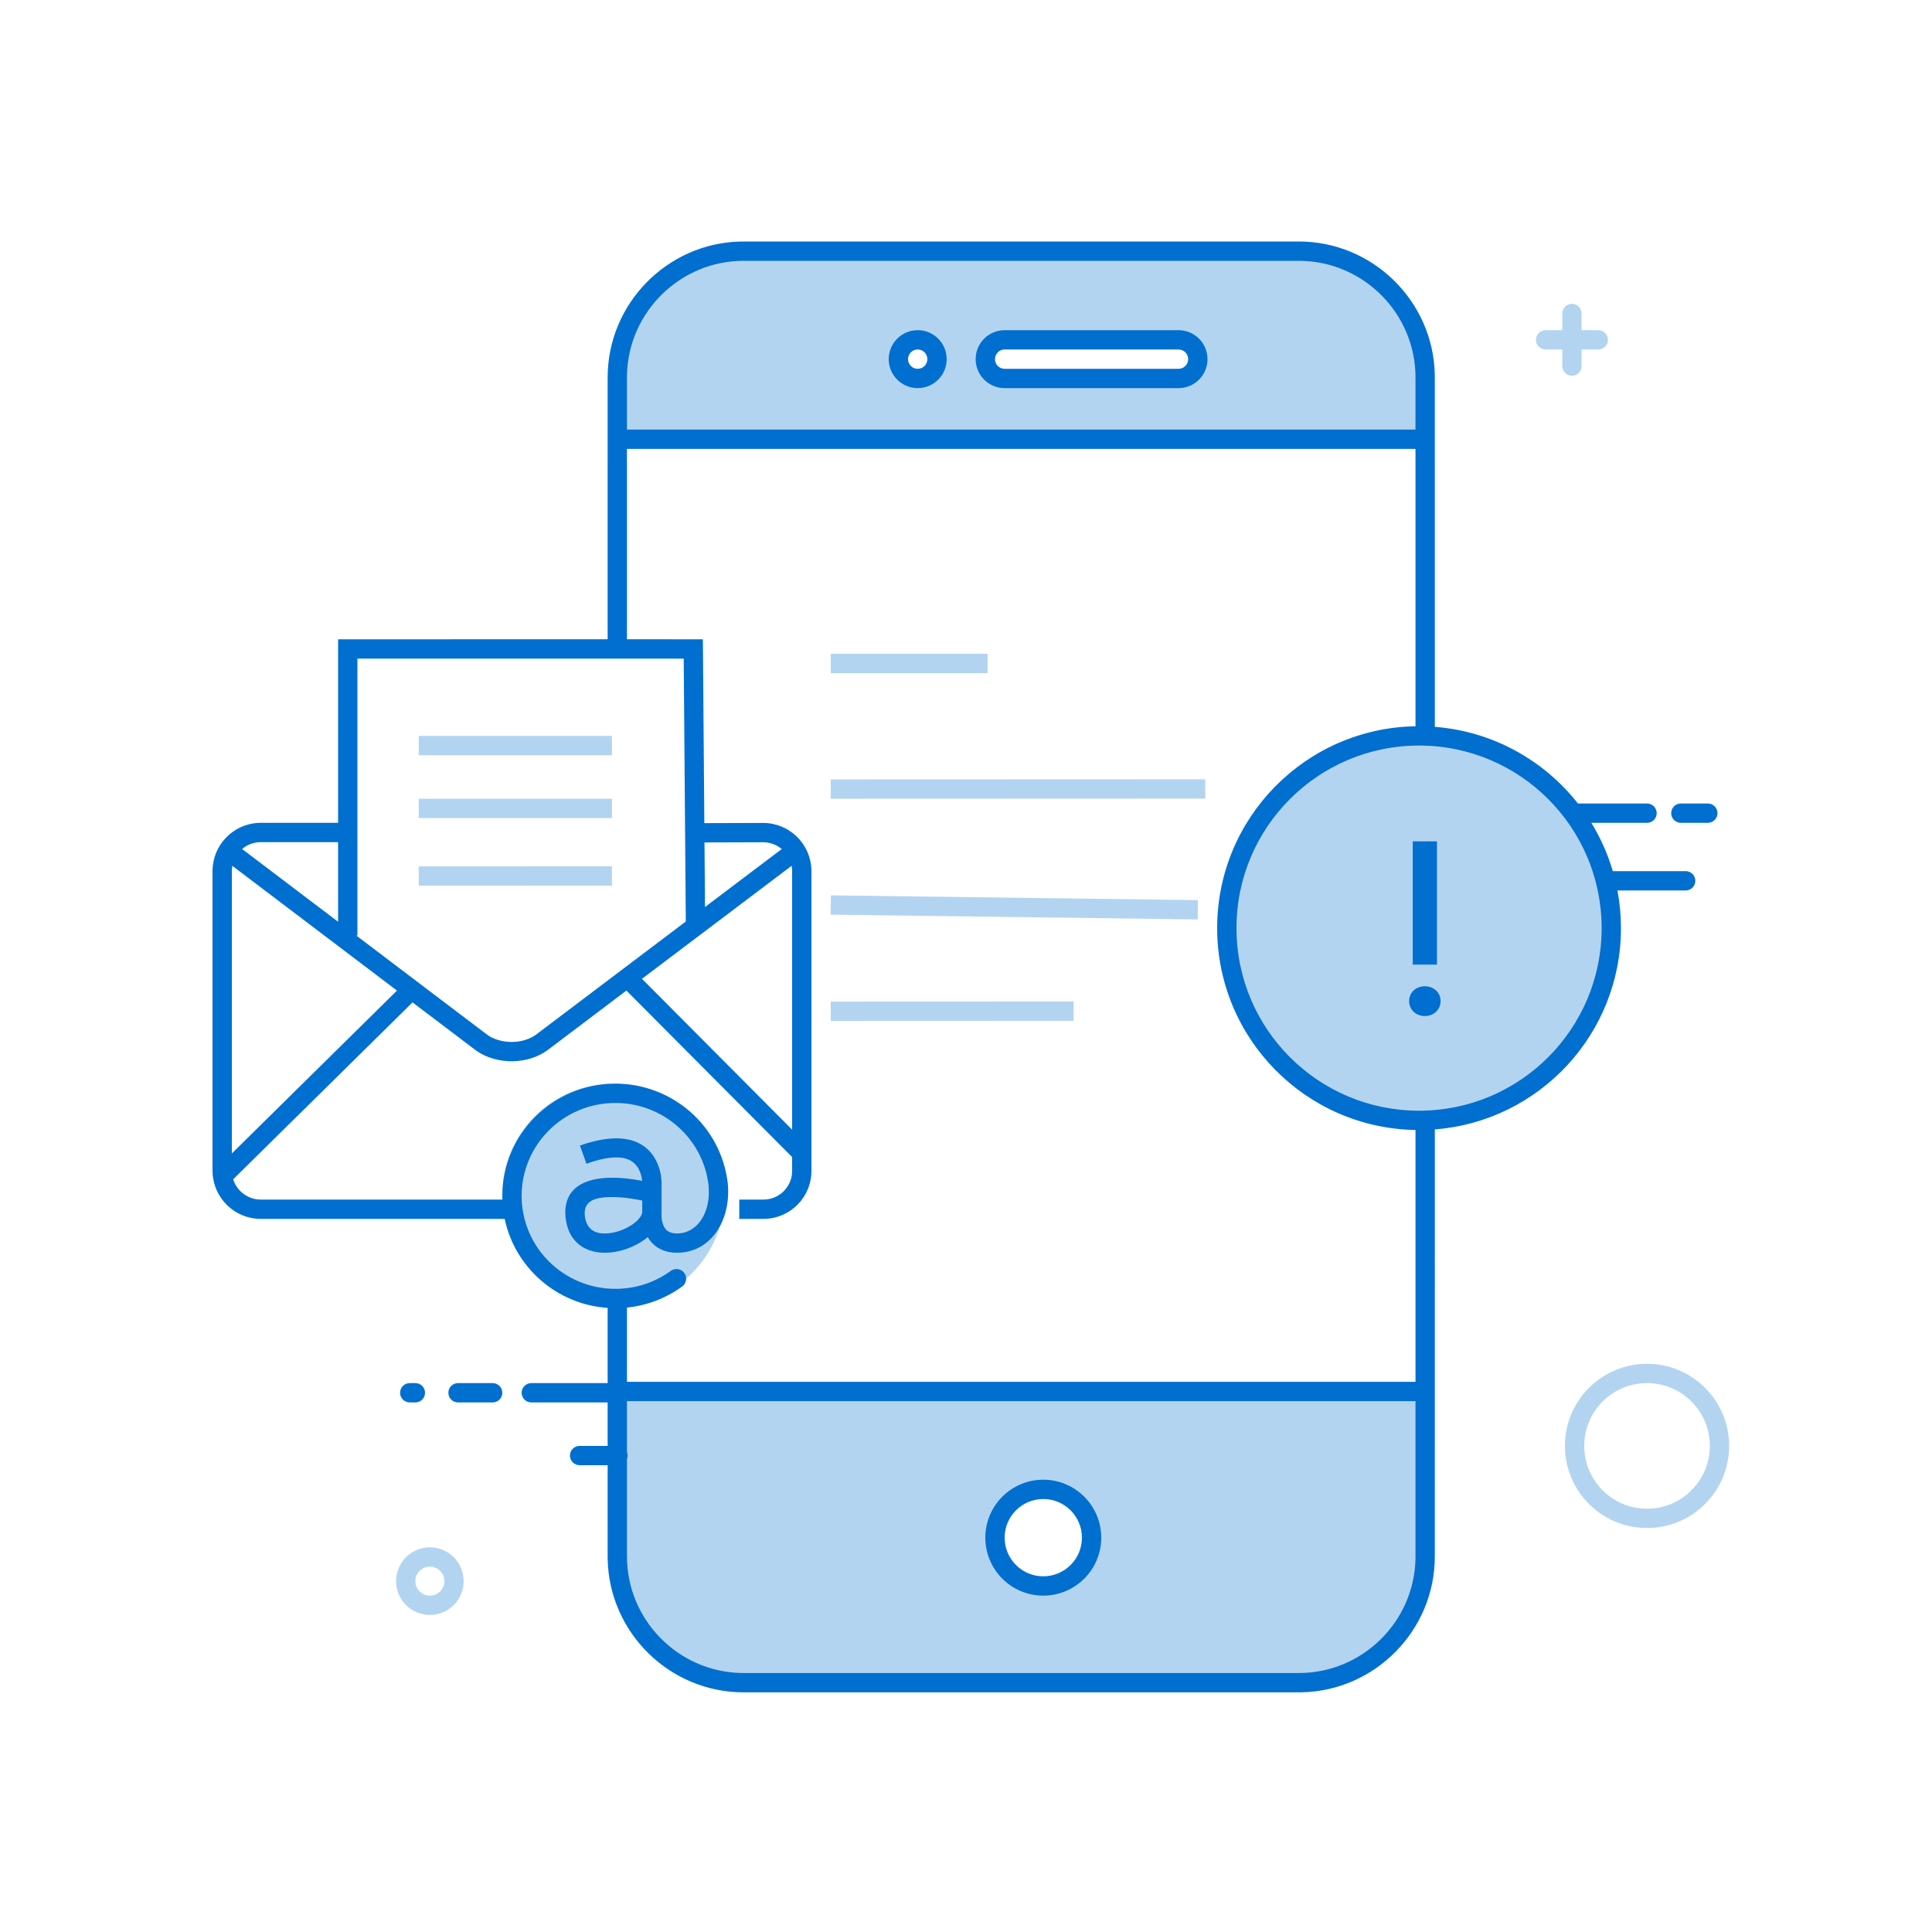 <svg width="200" height="200" viewBox="0 0 200 200" fill="none" xmlns="http://www.w3.org/2000/svg">
<rect width="200" height="200" fill="white"/>
<path fill-rule="evenodd" clip-rule="evenodd" d="M134 26C141.18 26 147 31.82 147 39V45.468H63.959V39C63.959 31.82 69.779 26 76.959 26H134ZM122 35.179H104C102.895 35.179 102 36.074 102 37.179C102 38.283 102.895 39.179 104 39.179H122C123.105 39.179 124 38.283 124 37.179C124 36.074 123.105 35.179 122 35.179ZM95 35.179C93.895 35.179 93 36.074 93 37.179C93 38.283 93.895 39.179 95 39.179C96.105 39.179 97 38.283 97 37.179C97 36.074 96.105 35.179 95 35.179Z" fill="#B3D4F1"/>
<path d="M44.5 167.18C46.433 167.18 48 165.613 48 163.68C48 161.747 46.433 160.18 44.5 160.18C42.567 160.18 41 161.747 41 163.68C41 165.613 42.567 167.18 44.5 167.18ZM44.5 165.18C43.672 165.18 43 164.508 43 163.68C43 162.851 43.672 162.18 44.5 162.18C45.328 162.18 46 162.851 46 163.68C46 164.508 45.328 165.18 44.5 165.18ZM170.5 158.18C175.194 158.18 179 154.374 179 149.68C179 144.985 175.194 141.18 170.5 141.18C165.806 141.18 162 144.985 162 149.68C162 154.374 165.806 158.18 170.5 158.18ZM170.5 156.18C166.91 156.18 164 153.27 164 149.68C164 146.09 166.91 143.18 170.5 143.18C174.09 143.18 177 146.09 177 149.68C177 153.27 174.09 156.18 170.5 156.18Z" fill="#B3D4F1"/>
<path d="M162.727 31.451C163.28 31.451 163.727 31.899 163.727 32.451L163.727 34.178L165.455 34.178C165.967 34.178 166.39 34.565 166.448 35.062L166.455 35.178C166.455 35.731 166.007 36.178 165.455 36.178L163.727 36.178L163.727 37.906C163.727 38.419 163.341 38.841 162.844 38.899L162.727 38.906C162.175 38.906 161.727 38.458 161.727 37.906L161.727 36.178L160 36.178C159.487 36.178 159.064 35.792 159.007 35.295L159 35.178C159 34.626 159.448 34.178 160 34.178L161.727 34.178L161.727 32.451C161.727 31.938 162.113 31.516 162.611 31.458L162.727 31.451Z" fill="#B3D4F1"/>
<path fill-rule="evenodd" clip-rule="evenodd" d="M147.5 144.045V161.191C147.5 168.371 141.68 174.191 134.5 174.191H76.959C69.779 174.191 63.959 168.371 63.959 161.191V144.045H147.5ZM108 154.18C105.239 154.18 103 156.418 103 159.18C103 161.941 105.239 164.18 108 164.18C110.761 164.18 113 161.941 113 159.18C113 156.418 110.761 154.18 108 154.18Z" fill="#B3D4F1"/>
<path d="M86 68.68H102.229" stroke="#B3D4F1" stroke-width="2"/>
<path d="M86 81.687L124.767 81.672" stroke="#B3D4F1" stroke-width="2"/>
<path d="M43.348 77.18H63.348" stroke="#B3D4F1" stroke-width="2"/>
<path d="M43.348 83.686L63.348 83.68" stroke="#B3D4F1" stroke-width="2"/>
<path d="M43.348 90.686L63.348 90.68" stroke="#B3D4F1" stroke-width="2"/>
<path d="M86 93.686L124 94.18" stroke="#B3D4F1" stroke-width="2"/>
<path d="M86 104.684L111.138 104.674" stroke="#B3D4F1" stroke-width="2"/>
<path d="M146.9 115.98C157.89 115.98 166.8 107.07 166.8 96.08C166.8 85.089 157.89 76.18 146.9 76.18C135.91 76.18 127 85.089 127 96.08C127 107.07 135.91 115.98 146.9 115.98Z" fill="#B3D4F1"/>
<path d="M63.5 135.18C69.851 135.18 75 130.031 75 123.68C75 117.328 69.851 112.18 63.5 112.18C57.149 112.18 52 117.328 52 123.68C52 130.031 57.149 135.18 63.5 135.18Z" fill="#B3D4F1"/>
<path d="M134.462 25C142.097 25 148.361 31.16 148.529 38.754L148.532 39.067L148.533 75.242C154.539 75.706 159.834 78.709 163.346 83.178L170.5 83.179C171.052 83.179 171.5 83.626 171.5 84.179C171.5 84.692 171.114 85.114 170.617 85.172L170.5 85.179L164.737 85.179C165.684 86.725 166.435 88.404 166.957 90.181L167 90.179H174.5C175.052 90.179 175.5 90.626 175.5 91.179C175.5 91.692 175.114 92.114 174.617 92.172L174.5 92.179L167.438 92.179C167.676 93.442 167.801 94.746 167.801 96.079C167.801 107.073 159.313 116.084 148.533 116.917L148.532 161.124C148.532 168.76 142.374 175.019 134.775 175.187L134.462 175.19H76.974C69.337 175.19 63.075 169.034 62.907 161.437L62.904 161.124L62.903 151.678L60 151.679C59.448 151.679 59 151.231 59 150.679C59 150.166 59.386 149.743 59.883 149.685L60 149.679L62.903 149.678V145.178L55 145.179C54.448 145.179 54 144.731 54 144.179C54 143.666 54.386 143.243 54.883 143.185L55 143.179L62.903 143.178L62.903 135.393C57.621 135.038 53.299 131.204 52.246 126.179L27 126.179C24.311 126.179 22.118 124.056 22.005 121.396L22 121.179V90.179C22 87.49 24.122 85.297 26.783 85.183L27 85.179L34.999 85.178L35 66.179L62.903 66.178L62.904 39.068C62.904 31.435 69.064 25.171 76.661 25.003L76.974 25H134.462ZM146.532 145.043H64.903L64.904 150.322C64.947 150.433 64.97 150.553 64.97 150.679C64.97 150.804 64.947 150.925 64.904 151.035L64.904 161.124C64.904 167.659 70.173 173.026 76.673 173.187L76.974 173.19H134.462C140.999 173.19 146.367 167.923 146.529 161.425L146.532 161.124L146.532 145.043ZM108 153.179C111.314 153.179 114 155.865 114 159.179C114 162.492 111.314 165.179 108 165.179C104.686 165.179 102 162.492 102 159.179C102 155.865 104.686 153.179 108 153.179ZM108 155.179C105.791 155.179 104 156.97 104 159.179C104 161.388 105.791 163.179 108 163.179C110.209 163.179 112 161.388 112 159.179C112 156.97 110.209 155.179 108 155.179ZM51 143.179C51.552 143.179 52 143.626 52 144.179C52 144.692 51.614 145.114 51.117 145.172L51 145.179H47.416C46.864 145.179 46.416 144.731 46.416 144.179C46.416 143.666 46.802 143.243 47.299 143.185L47.416 143.179H51ZM43 143.179C43.552 143.179 44 143.626 44 144.179C44 144.692 43.614 145.114 43.117 145.172L43 145.179H42.416C41.864 145.179 41.416 144.731 41.416 144.179C41.416 143.666 41.802 143.243 42.299 143.185L42.416 143.179H43ZM146.532 46.468H64.903V66.178L72.763 66.179L72.912 85.21L78.984 85.191C81.673 85.183 83.873 87.298 83.995 89.959L84 90.176V121.214C84 123.884 81.893 126.061 79.251 126.174L79.035 126.179H76.529V124.179H79.035C80.614 124.179 81.905 122.945 81.995 121.388L82 121.214L81.999 119.777L64.846 102.544L56.741 108.667C54.695 110.212 51.496 110.259 49.371 108.811L49.156 108.655L42.705 103.767L24.138 122.082C24.505 123.244 25.559 124.1 26.824 124.174L27 124.179L52.006 124.179C52.002 124.053 52 123.926 52 123.799C52 117.38 57.243 112.179 63.706 112.179C69.673 112.179 74.668 116.633 75.338 122.496C75.713 126.39 73.536 129.684 70.096 129.684C68.744 129.684 67.76 129.138 67.16 128.235L67.052 128.062L66.83 128.24C65.995 128.88 64.924 129.357 63.801 129.57C61.091 130.085 58.862 128.891 58.554 126.075C58.232 123.132 60.324 121.881 63.516 121.917C64.436 121.927 65.408 122.04 66.38 122.223C66.412 122.229 66.444 122.235 66.475 122.241C66.444 121.911 66.357 121.525 66.187 121.159C65.567 119.824 64.089 119.334 60.991 120.371L60.705 120.47L60.038 118.584C64.234 117.101 66.887 117.919 68.001 120.316C68.343 121.054 68.474 121.789 68.486 122.411L68.485 122.638L68.485 125.56L68.48 125.56L68.478 125.83C68.481 126.063 68.513 126.328 68.585 126.583L68.647 126.771C68.873 127.375 69.274 127.684 70.096 127.684C72.192 127.684 73.62 125.524 73.349 122.705C72.796 117.871 68.656 114.179 63.706 114.179C58.344 114.179 54 118.488 54 123.799C54 129.111 58.344 133.42 63.706 133.42C65.8 133.42 67.791 132.762 69.442 131.561C69.889 131.236 70.514 131.335 70.839 131.781C71.164 132.228 71.065 132.853 70.619 133.178C68.946 134.395 66.983 135.15 64.904 135.36L64.903 143.043H146.532L146.532 116.977C135.159 116.78 126 107.499 126 96.079C126 84.659 135.159 75.378 146.532 75.182L146.532 46.468ZM63.493 123.917C61.332 123.893 60.389 124.457 60.542 125.858C60.706 127.362 61.754 127.923 63.428 127.605C64.947 127.317 66.293 126.337 66.472 125.568L66.484 125.495V124.283L66.424 124.271L66.011 124.189C65.145 124.026 64.284 123.925 63.493 123.917ZM24.05 89.629C24.028 89.748 24.013 89.869 24.006 89.992L24 90.179V119.407L41.095 102.546L24.05 89.629ZM81.947 89.628L66.457 101.327L81.999 116.942L82 90.191L81.994 90.006C81.987 89.877 81.971 89.751 81.947 89.628ZM146.9 77.179C136.462 77.179 128 85.641 128 96.079C128 106.518 136.462 114.98 146.9 114.98C157.339 114.98 165.801 106.518 165.801 96.079C165.801 85.641 157.339 77.179 146.9 77.179ZM70.778 68.179H37V96.841L36.877 96.841L50.364 107.061C51.71 108.082 53.938 108.128 55.355 107.198L55.535 107.071L70.994 95.394L70.778 68.179ZM147.5 102.097C148.438 102.097 149.129 102.765 149.129 103.632C149.129 104.511 148.438 105.179 147.5 105.179C146.562 105.179 145.871 104.511 145.871 103.632C145.871 102.765 146.562 102.097 147.5 102.097ZM148.754 87.097V99.858H146.246V87.097H148.754ZM34.999 87.178L27 87.179C26.262 87.179 25.585 87.446 25.063 87.888L34.999 95.418V87.178ZM78.991 87.191L72.928 87.21L72.981 93.893L80.927 87.892C80.403 87.453 79.728 87.189 78.991 87.191ZM176.795 83.179C177.347 83.179 177.795 83.626 177.795 84.179C177.795 84.692 177.408 85.114 176.911 85.172L176.795 85.179H174C173.448 85.179 173 84.731 173 84.179C173 83.666 173.386 83.243 173.883 83.186L174 83.179H176.795ZM134.462 27H76.974C70.439 27 65.069 32.271 64.907 38.767L64.904 39.068L64.903 44.468H146.532L146.532 39.067C146.532 32.535 141.261 27.165 134.763 27.004L134.462 27ZM122 34.179C123.657 34.179 125 35.522 125 37.179C125 38.836 123.657 40.179 122 40.179H104C102.343 40.179 101 38.836 101 37.179C101 35.522 102.343 34.179 104 34.179H122ZM95 34.179C96.657 34.179 98 35.522 98 37.179C98 38.836 96.657 40.179 95 40.179C93.343 40.179 92 38.836 92 37.179C92 35.522 93.343 34.179 95 34.179ZM122 36.179H104C103.448 36.179 103 36.626 103 37.179C103 37.731 103.448 38.179 104 38.179H122C122.552 38.179 123 37.731 123 37.179C123 36.626 122.552 36.179 122 36.179ZM95 36.179C94.448 36.179 94 36.626 94 37.179C94 37.731 94.448 38.179 95 38.179C95.552 38.179 96 37.731 96 37.179C96 36.626 95.552 36.179 95 36.179Z" fill="#006FCF"/>
</svg>
